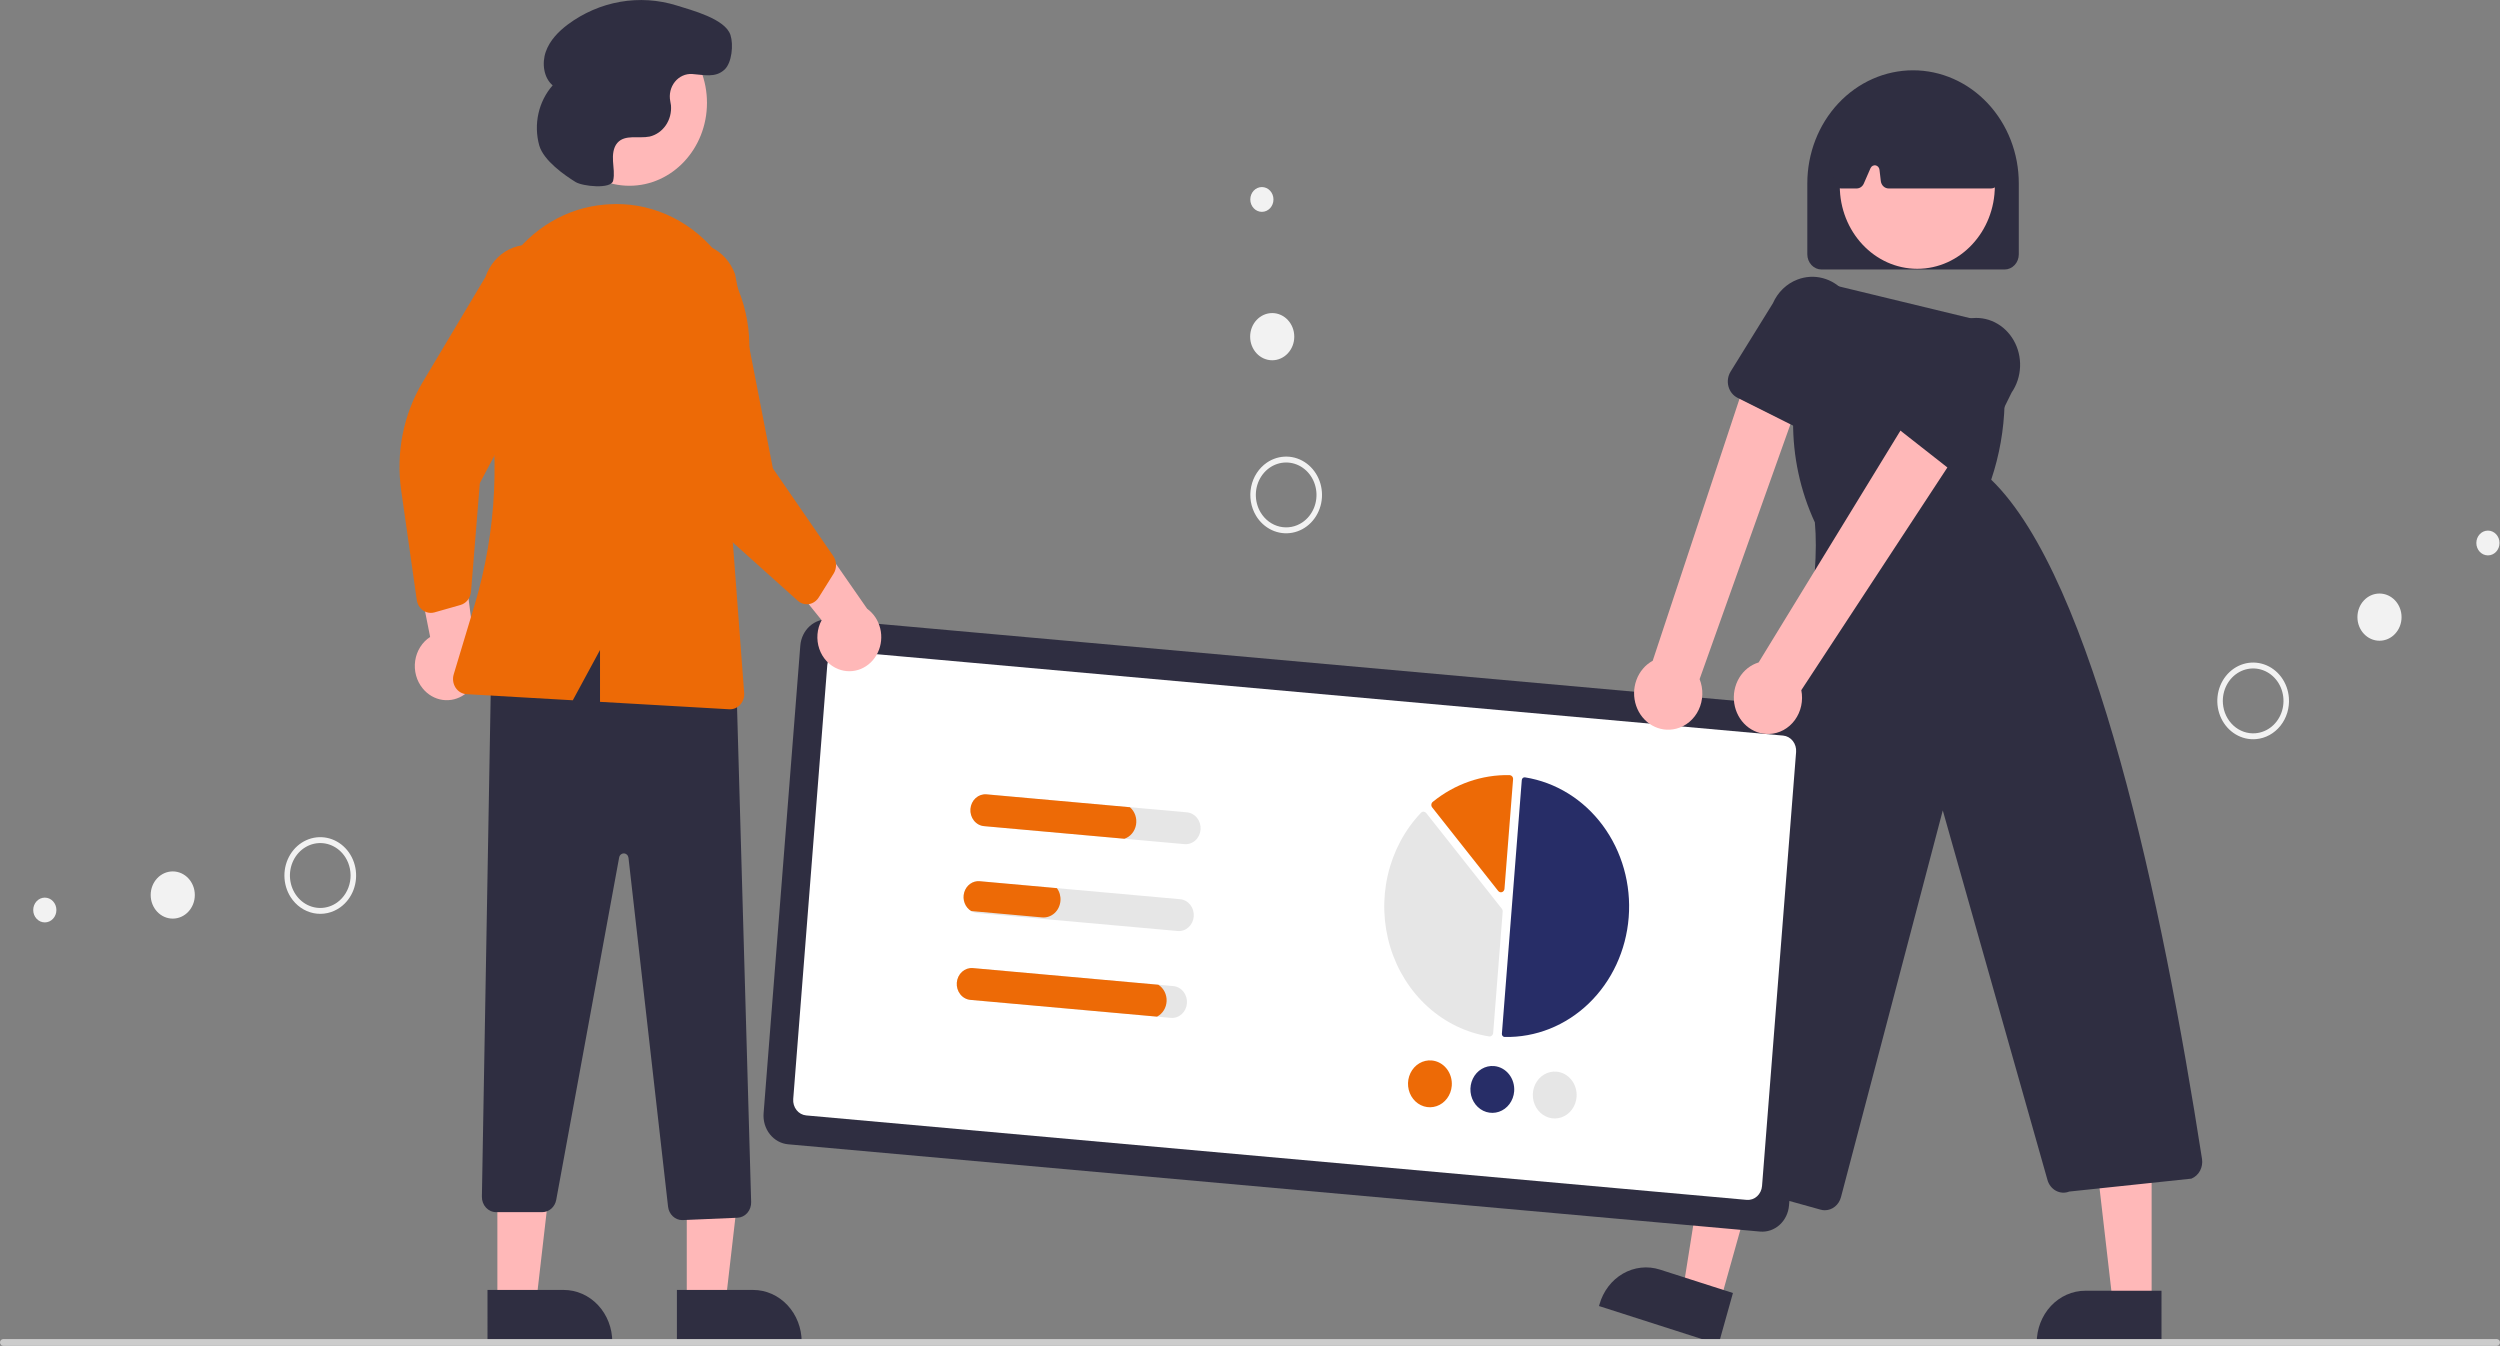<svg width="626" height="337" viewBox="0 0 626 337" fill="none" xmlns="http://www.w3.org/2000/svg">
<rect x="0" y="0" width="626" height="337" fill="#808080" stroke="none"/>
<g clip-path="url(#clip0_760_256)">
<path d="M501.951 67.482H456.108C455.165 67.481 454.261 67.079 453.594 66.366C452.927 65.653 452.552 64.686 452.551 63.677V45.924C452.551 38.413 455.34 31.209 460.306 25.898C465.272 20.587 472.007 17.603 479.029 17.603C486.052 17.603 492.787 20.587 497.752 25.898C502.718 31.209 505.508 38.413 505.508 45.924V63.677C505.507 64.686 505.132 65.653 504.465 66.366C503.798 67.079 502.894 67.481 501.951 67.482Z" fill="#2F2E41"/>
<path d="M430.653 326.251L421.371 323.273L427.69 283.565L441.389 287.958L430.653 326.251Z" fill="#FFB8B8"/>
<path d="M430.321 336.634L400.393 327.034L400.506 326.63C400.965 324.993 401.72 323.47 402.729 322.146C403.739 320.822 404.982 319.723 406.388 318.913C407.794 318.103 409.335 317.597 410.924 317.424C412.513 317.252 414.118 317.415 415.648 317.906L433.928 323.769L430.321 336.634Z" fill="#2F2E41"/>
<path d="M538.768 326.587H529.077L524.468 286.609L538.769 286.61L538.768 326.587Z" fill="#FFB8B8"/>
<path d="M541.239 336.634L509.994 336.632V336.21C509.994 334.502 510.309 332.81 510.92 331.232C511.531 329.654 512.427 328.22 513.556 327.012C514.685 325.804 516.026 324.846 517.502 324.192C518.977 323.539 520.559 323.202 522.156 323.202L541.24 323.203L541.239 336.634Z" fill="#2F2E41"/>
<path d="M480.094 67.307C490.815 67.307 499.507 58.011 499.507 46.543C499.507 35.075 490.815 25.779 480.094 25.779C469.372 25.779 460.681 35.075 460.681 46.543C460.681 58.011 469.372 67.307 480.094 67.307Z" fill="#FFB8B8"/>
<path d="M456.939 303.046C456.589 303.046 456.241 302.999 455.902 302.905L416.999 292.086C416.433 291.928 415.905 291.646 415.448 291.256C414.991 290.867 414.616 290.379 414.346 289.825C414.076 289.271 413.918 288.662 413.882 288.038C413.846 287.415 413.932 286.79 414.136 286.204C437.722 218.351 457.036 159.822 454.447 130.822C450.788 122.94 448.919 114.247 448.994 105.448L449.27 76.129C449.278 75.272 449.466 74.427 449.819 73.658C450.171 72.888 450.681 72.213 451.309 71.681C451.938 71.15 452.67 70.776 453.451 70.586C454.233 70.397 455.044 70.397 455.826 70.586L499.35 81.126L499.597 82.004C503.074 94.496 502.724 107.85 498.599 120.114C524.257 144.89 541.462 226.23 551.385 290.209C551.539 291.221 551.364 292.259 550.89 293.151C550.416 294.042 549.67 294.733 548.778 295.108L548.655 295.14L518.139 298.366C517.605 298.578 517.036 298.671 516.467 298.639C515.898 298.607 515.341 298.45 514.83 298.179C514.32 297.908 513.866 297.528 513.498 297.063C513.13 296.597 512.855 296.056 512.69 295.473L486.471 202.929L460.973 299.792C460.721 300.729 460.192 301.552 459.464 302.139C458.737 302.726 457.851 303.045 456.939 303.046Z" fill="#2F2E41"/>
<path d="M498.546 47.192H472.916C472.434 47.191 471.97 47.003 471.609 46.662C471.248 46.321 471.015 45.851 470.955 45.34L470.623 42.501C470.591 42.228 470.477 41.973 470.298 41.776C470.119 41.578 469.885 41.448 469.631 41.405C469.377 41.363 469.117 41.409 468.89 41.539C468.663 41.668 468.481 41.873 468.372 42.122L466.692 45.973C466.532 46.336 466.279 46.644 465.962 46.86C465.645 47.076 465.277 47.191 464.902 47.192H461.008C460.733 47.192 460.461 47.13 460.209 47.011C459.957 46.892 459.731 46.718 459.546 46.5C459.361 46.282 459.22 46.025 459.133 45.746C459.046 45.466 459.015 45.17 459.041 44.877L460.576 27.727C460.609 27.36 460.731 27.009 460.928 26.707C461.126 26.405 461.394 26.163 461.706 26.006C473.443 20.145 485.346 20.152 497.084 26.028C497.382 26.177 497.64 26.404 497.835 26.688C498.03 26.971 498.157 27.302 498.202 27.65L500.502 44.778C500.542 45.078 500.522 45.383 500.442 45.674C500.362 45.965 500.225 46.234 500.039 46.463C499.854 46.692 499.624 46.875 499.367 47.001C499.109 47.127 498.829 47.192 498.546 47.192Z" fill="#2F2E41"/>
<path d="M440.716 308.384L197.337 286.531C195.563 286.369 193.92 285.461 192.77 284.006C191.621 282.551 191.058 280.667 191.205 278.769L200.396 161.669C200.547 159.771 201.395 158.014 202.756 156.784C204.116 155.555 205.877 154.952 207.653 155.11L451.031 176.963C452.806 177.125 454.448 178.032 455.598 179.488C456.748 180.943 457.311 182.826 457.164 184.725L447.973 301.825C447.822 303.723 446.973 305.48 445.613 306.709C444.252 307.939 442.491 308.542 440.716 308.384Z" fill="#2F2E41"/>
<path d="M437.373 300.449L201.87 279.302C200.931 279.217 200.061 278.736 199.452 277.966C198.844 277.195 198.546 276.198 198.623 275.193L207.153 166.518C207.233 165.513 207.683 164.583 208.403 163.932C209.123 163.281 210.055 162.962 210.995 163.045L446.498 184.191C447.437 184.277 448.307 184.758 448.915 185.528C449.524 186.298 449.822 187.295 449.744 188.301L441.215 296.976C441.135 297.981 440.685 298.911 439.965 299.562C439.245 300.213 438.312 300.532 437.373 300.449Z" fill="white"/>
<path d="M376.71 259.653C376.726 259.654 376.741 259.655 376.756 259.655C384.523 259.824 392.058 256.822 397.83 251.26C403.601 245.697 407.175 237.993 407.825 229.713C408.475 221.433 406.152 213.199 401.328 206.685C396.505 200.172 389.543 195.868 381.858 194.649C381.763 194.634 381.666 194.639 381.573 194.666C381.481 194.692 381.394 194.739 381.319 194.803C381.244 194.866 381.182 194.945 381.137 195.035C381.092 195.124 381.065 195.223 381.057 195.325L376.072 258.846C376.057 259.044 376.115 259.239 376.235 259.391C376.355 259.542 376.526 259.636 376.71 259.653Z" fill="#272D67"/>
<path d="M356.515 203.247C356.752 203.269 356.972 203.39 357.126 203.584L376.067 227.556C376.143 227.652 376.201 227.763 376.236 227.883C376.272 228.003 376.286 228.129 376.275 228.255L373.89 258.65C373.88 258.781 373.845 258.908 373.787 259.023C373.729 259.138 373.65 259.24 373.554 259.32C373.457 259.402 373.346 259.462 373.227 259.496C373.108 259.53 372.983 259.538 372.861 259.519C367.203 258.621 361.891 256.054 357.522 252.105C353.153 248.156 349.9 242.982 348.129 237.164C346.358 231.347 346.138 225.116 347.495 219.172C348.853 213.229 351.733 207.808 355.812 203.519C355.9 203.426 356.005 203.354 356.12 203.307C356.236 203.26 356.359 203.239 356.482 203.245L356.515 203.247Z" fill="#E6E6E6"/>
<path d="M378.053 194.092C378.282 194.113 378.494 194.226 378.647 194.407C378.73 194.504 378.793 194.619 378.832 194.743C378.871 194.867 378.885 194.998 378.875 195.129L376.722 222.553C376.707 222.742 376.64 222.922 376.53 223.07C376.42 223.219 376.271 223.328 376.102 223.386C375.933 223.444 375.752 223.446 375.582 223.394C375.412 223.342 375.26 223.236 375.145 223.092L358.617 202.173C358.538 202.073 358.48 201.958 358.444 201.833C358.409 201.709 358.397 201.578 358.411 201.449C358.424 201.319 358.462 201.194 358.522 201.081C358.582 200.967 358.662 200.868 358.759 200.79C364.285 196.304 371.063 193.943 377.998 194.089C378.016 194.089 378.035 194.091 378.053 194.092Z" fill="#ED6A06"/>
<path d="M363.522 271.88C363.431 273.037 363.021 274.139 362.345 275.047C361.669 275.955 360.756 276.628 359.721 276.981C358.687 277.334 357.579 277.351 356.536 277.03C355.492 276.709 354.562 276.065 353.861 275.178C353.16 274.291 352.721 273.202 352.599 272.048C352.477 270.895 352.678 269.728 353.176 268.697C353.674 267.665 354.446 266.814 355.396 266.252C356.346 265.69 357.43 265.442 358.512 265.539C359.962 265.671 361.303 266.413 362.243 267.602C363.182 268.79 363.642 270.329 363.522 271.88Z" fill="#ED6A06"/>
<path d="M379.148 273.283C379.057 274.44 378.647 275.542 377.971 276.45C377.295 277.358 376.382 278.031 375.347 278.384C374.313 278.737 373.205 278.754 372.161 278.434C371.118 278.113 370.188 277.468 369.487 276.581C368.786 275.694 368.347 274.605 368.225 273.452C368.103 272.298 368.304 271.132 368.802 270.1C369.3 269.068 370.072 268.217 371.022 267.655C371.972 267.093 373.056 266.845 374.138 266.942C375.588 267.074 376.929 267.816 377.869 269.005C378.808 270.194 379.268 271.732 379.148 273.283Z" fill="#272D67"/>
<path d="M394.774 274.686C394.683 275.843 394.273 276.945 393.597 277.853C392.921 278.761 392.008 279.434 390.973 279.787C389.939 280.14 388.831 280.157 387.787 279.836C386.744 279.516 385.813 278.871 385.113 277.984C384.412 277.097 383.973 276.008 383.851 274.855C383.729 273.701 383.93 272.535 384.428 271.503C384.925 270.471 385.698 269.62 386.648 269.058C387.598 268.496 388.682 268.248 389.764 268.345C391.214 268.477 392.555 269.219 393.495 270.408C394.434 271.596 394.894 273.135 394.774 274.686Z" fill="#E6E6E6"/>
<path d="M297.213 203.411L247.032 198.905C246.544 198.861 246.052 198.921 245.585 199.08C245.117 199.24 244.684 199.496 244.309 199.835C243.935 200.174 243.626 200.588 243.401 201.054C243.176 201.52 243.039 202.029 242.998 202.552C242.957 203.074 243.013 203.601 243.162 204.1C243.311 204.6 243.551 205.064 243.868 205.464C244.184 205.865 244.571 206.195 245.007 206.436C245.443 206.676 245.919 206.823 246.408 206.866L296.588 211.372C297.575 211.461 298.554 211.126 299.311 210.443C300.067 209.759 300.539 208.782 300.622 207.726C300.705 206.67 300.392 205.622 299.753 204.813C299.113 204.004 298.2 203.5 297.213 203.411Z" fill="#E6E6E6"/>
<path d="M295.505 225.163L245.325 220.657C244.473 220.579 243.622 220.816 242.914 221.328C242.206 221.841 241.684 222.598 241.435 223.472C241.186 224.347 241.226 225.286 241.547 226.134C241.868 226.981 242.451 227.685 243.199 228.127C243.661 228.404 244.172 228.572 244.7 228.618L294.88 233.124C295.368 233.168 295.86 233.109 296.328 232.949C296.795 232.79 297.228 232.533 297.603 232.195C297.977 231.856 298.286 231.442 298.511 230.976C298.736 230.509 298.873 230.001 298.914 229.478C298.955 228.955 298.899 228.429 298.75 227.929C298.601 227.429 298.361 226.966 298.045 226.565C297.728 226.165 297.341 225.835 296.905 225.594C296.469 225.353 295.993 225.207 295.505 225.163Z" fill="#E6E6E6"/>
<path d="M293.798 246.915L243.617 242.409C243.129 242.365 242.637 242.425 242.169 242.584C241.702 242.744 241.269 243 240.894 243.339C240.52 243.677 240.211 244.092 239.986 244.558C239.761 245.024 239.624 245.533 239.583 246.056C239.542 246.578 239.598 247.105 239.747 247.604C239.896 248.104 240.136 248.568 240.453 248.968C240.769 249.369 241.156 249.699 241.592 249.939C242.028 250.18 242.504 250.327 242.993 250.37L293.173 254.876C293.661 254.92 294.153 254.861 294.621 254.701C295.088 254.542 295.521 254.285 295.896 253.947C296.27 253.608 296.579 253.194 296.804 252.728C297.029 252.261 297.166 251.753 297.207 251.23C297.248 250.707 297.192 250.181 297.043 249.681C296.894 249.181 296.654 248.718 296.338 248.317C296.021 247.917 295.634 247.587 295.198 247.346C294.762 247.105 294.286 246.959 293.798 246.915Z" fill="#E6E6E6"/>
<path d="M282.932 202.129L247.032 198.905C246.544 198.861 246.052 198.921 245.584 199.08C245.117 199.24 244.684 199.496 244.309 199.835C243.935 200.174 243.626 200.588 243.401 201.054C243.176 201.52 243.039 202.029 242.998 202.552C242.957 203.074 243.013 203.601 243.162 204.1C243.311 204.6 243.551 205.064 243.868 205.464C244.184 205.865 244.571 206.195 245.007 206.436C245.443 206.676 245.919 206.823 246.408 206.866L281.56 210.023C282.295 209.775 282.954 209.318 283.465 208.7C283.977 208.083 284.321 207.328 284.462 206.517C284.604 205.706 284.536 204.869 284.266 204.096C283.997 203.323 283.536 202.643 282.932 202.129Z" fill="#ED6A06"/>
<path d="M264.645 222.392L245.325 220.657C244.473 220.579 243.622 220.816 242.914 221.328C242.206 221.841 241.684 222.598 241.435 223.472C241.186 224.347 241.226 225.286 241.547 226.134C241.868 226.981 242.451 227.685 243.199 228.127L260.945 229.721C262.068 229.821 263.184 229.44 264.045 228.662C264.906 227.883 265.443 226.771 265.538 225.569C265.634 224.427 265.314 223.289 264.645 222.392Z" fill="#ED6A06"/>
<path d="M290.048 246.578L243.617 242.409C243.129 242.365 242.637 242.425 242.169 242.584C241.702 242.744 241.269 243 240.894 243.339C240.52 243.677 240.211 244.092 239.986 244.558C239.761 245.024 239.624 245.533 239.583 246.056C239.542 246.578 239.598 247.105 239.747 247.604C239.896 248.104 240.136 248.568 240.453 248.968C240.769 249.369 241.156 249.699 241.592 249.939C242.028 250.18 242.504 250.327 242.993 250.37L289.723 254.566C290.413 254.21 291.001 253.66 291.423 252.975C291.845 252.29 292.085 251.496 292.119 250.677C292.152 249.857 291.977 249.043 291.613 248.322C291.248 247.6 290.707 246.998 290.048 246.578Z" fill="#ED6A06"/>
<path d="M419.697 182.474C420.906 182.174 422.039 181.593 423.016 180.774C423.993 179.955 424.79 178.916 425.351 177.732C425.912 176.548 426.223 175.246 426.263 173.919C426.303 172.592 426.07 171.272 425.581 170.051L452.946 93.267L438.977 89.587L413.839 165.456C411.976 166.47 410.526 168.18 409.764 170.261C409.001 172.342 408.978 174.65 409.701 176.748C410.423 178.846 411.839 180.587 413.682 181.643C415.524 182.698 417.664 182.994 419.697 182.474Z" fill="#FFB8B8"/>
<path d="M454.26 108.746C453.645 108.746 453.037 108.601 452.479 108.322L435.063 99.603C434.516 99.329 434.031 98.932 433.64 98.44C433.25 97.947 432.963 97.37 432.799 96.748C432.636 96.126 432.6 95.474 432.693 94.836C432.787 94.197 433.008 93.588 433.341 93.049L443.925 75.953C444.53 74.576 445.385 73.34 446.44 72.319C447.495 71.298 448.729 70.512 450.071 70.005C452.111 69.216 454.324 69.092 456.43 69.648C458.537 70.203 460.441 71.415 461.904 73.128C463.367 74.841 464.322 76.98 464.648 79.274C464.975 81.568 464.658 83.914 463.738 86.015L458.286 105.54C458.027 106.466 457.495 107.279 456.77 107.856C456.045 108.434 455.165 108.746 454.26 108.746Z" fill="#2F2E41"/>
<path d="M443.023 183.784C444.264 183.74 445.48 183.405 446.587 182.804C447.694 182.203 448.664 181.35 449.429 180.304C450.194 179.258 450.736 178.046 451.015 176.752C451.295 175.459 451.306 174.115 451.047 172.817L495.465 105.102L482.191 97.494L440.361 165.874C438.35 166.483 436.617 167.859 435.492 169.743C434.366 171.626 433.926 173.886 434.254 176.094C434.583 178.301 435.657 180.304 437.273 181.721C438.889 183.138 440.935 183.872 443.023 183.784Z" fill="#FFB8B8"/>
<path d="M491.108 118.706C490.214 118.706 489.343 118.401 488.623 117.835L473.118 105.67C472.631 105.288 472.227 104.799 471.933 104.234C471.639 103.67 471.462 103.045 471.414 102.401C471.367 101.757 471.449 101.11 471.657 100.503C471.864 99.897 472.191 99.345 472.616 98.886L486.098 84.308C486.941 83.082 488.003 82.047 489.224 81.264C490.444 80.481 491.797 79.965 493.206 79.747C495.35 79.396 497.544 79.732 499.509 80.714C501.475 81.696 503.124 83.279 504.248 85.264C505.373 87.248 505.922 89.544 505.826 91.862C505.731 94.18 504.995 96.416 503.712 98.287L494.825 116.31C494.467 117.033 493.933 117.638 493.278 118.061C492.623 118.483 491.872 118.706 491.108 118.706Z" fill="#2F2E41"/>
<path d="M209.906 167.544C208.814 167.121 207.822 166.446 207 165.568C206.177 164.69 205.545 163.629 205.147 162.462C204.75 161.294 204.596 160.047 204.698 158.809C204.799 157.571 205.154 156.372 205.735 155.296L187.272 132.433L201.827 130.407L217.129 152.428C218.754 153.594 219.922 155.356 220.414 157.381C220.905 159.406 220.685 161.554 219.795 163.418C218.905 165.281 217.406 166.73 215.584 167.491C213.761 168.251 211.741 168.27 209.906 167.544Z" fill="#FFB8B8"/>
<path d="M105.838 172.376C105.072 171.441 104.507 170.338 104.183 169.145C103.858 167.952 103.782 166.697 103.96 165.468C104.138 164.24 104.566 163.069 105.213 162.037C105.86 161.004 106.711 160.136 107.706 159.494L101.837 129.943L115.502 135.674L118.98 162.857C119.878 164.716 120.108 166.863 119.625 168.89C119.143 170.918 117.982 172.686 116.362 173.86C114.742 175.033 112.776 175.53 110.836 175.256C108.897 174.983 107.119 173.958 105.838 172.376Z" fill="#FFB8B8"/>
<path d="M171.967 326.385L181.658 326.385L186.267 286.407L171.966 286.408L171.967 326.385Z" fill="#FFB8B8"/>
<path d="M169.495 323.001L188.578 323.001H188.579C190.176 323.001 191.758 323.337 193.233 323.991C194.709 324.644 196.049 325.602 197.179 326.81C198.308 328.018 199.204 329.452 199.815 331.03C200.426 332.609 200.741 334.3 200.741 336.008V336.431L169.496 336.432L169.495 323.001Z" fill="#2F2E41"/>
<path d="M124.544 326.385L134.234 326.385L138.844 286.407L124.542 286.408L124.544 326.385Z" fill="#FFB8B8"/>
<path d="M122.071 323.001L141.155 323.001H141.155C142.753 323.001 144.334 323.337 145.809 323.991C147.285 324.644 148.626 325.602 149.755 326.81C150.884 328.018 151.78 329.452 152.391 331.03C153.002 332.609 153.317 334.3 153.317 336.008V336.431L122.072 336.432L122.071 323.001Z" fill="#2F2E41"/>
<path d="M170.817 305.513C169.949 305.509 169.112 305.167 168.462 304.551C167.813 303.936 167.394 303.089 167.285 302.168L157.375 214.811C157.341 214.512 157.208 214.235 157.001 214.03C156.793 213.826 156.524 213.707 156.242 213.696C155.96 213.685 155.683 213.782 155.462 213.969C155.24 214.157 155.089 214.423 155.035 214.719L139.278 300.451C139.118 301.315 138.682 302.094 138.046 302.653C137.41 303.213 136.612 303.52 135.788 303.521H124.221C123.748 303.522 123.28 303.421 122.844 303.225C122.408 303.029 122.013 302.743 121.682 302.382C121.351 302.021 121.09 301.593 120.916 301.123C120.741 300.653 120.656 300.151 120.665 299.645L122.98 167.591L123.168 167.47C140.042 156.724 159.93 156.021 183.971 165.323L184.223 165.42L188.088 301.006C188.114 302.007 187.77 302.979 187.132 303.712C186.493 304.445 185.611 304.88 184.675 304.923L170.958 305.51C170.911 305.512 170.864 305.513 170.817 305.513Z" fill="#2F2E41"/>
<path d="M157.613 46.516C168.335 46.516 177.026 37.22 177.026 25.752C177.026 14.284 168.335 4.988 157.613 4.988C146.892 4.988 138.2 14.284 138.2 25.752C138.2 37.22 146.892 46.516 157.613 46.516Z" fill="#FFB8B8"/>
<path d="M202.544 151.268C202.049 151.343 201.545 151.306 201.065 151.159C200.584 151.013 200.138 150.759 199.755 150.416L179.849 132.549C173.042 126.441 168.541 117.896 167.183 108.505L162.706 77.562C162.158 76.061 161.891 74.46 161.922 72.85C161.953 71.24 162.28 69.652 162.886 68.177C163.491 66.702 164.362 65.369 165.449 64.254C166.536 63.14 167.817 62.265 169.221 61.681C170.624 61.096 172.121 60.814 173.626 60.849C175.132 60.883 176.616 61.236 177.994 61.884C179.373 62.533 180.618 63.466 181.659 64.63C182.699 65.794 183.516 67.166 184.06 68.668L193.534 117.288L208.656 139.241C209.088 139.872 209.329 140.629 209.346 141.411C209.363 142.192 209.155 142.961 208.75 143.612L204.999 149.615C204.596 150.259 204.02 150.756 203.346 151.041C203.088 151.15 202.819 151.226 202.544 151.268Z" fill="#ED6A06"/>
<path d="M105.924 152.847C105.507 152.554 105.151 152.17 104.881 151.72C104.611 151.27 104.433 150.765 104.357 150.237L100.452 122.757C99.116 113.362 101.016 103.768 105.798 95.758L121.552 69.367C122.067 67.854 122.856 66.464 123.874 65.277C124.892 64.09 126.119 63.129 127.484 62.45C128.849 61.77 130.326 61.385 131.831 61.316C133.335 61.248 134.838 61.497 136.252 62.05C137.667 62.603 138.965 63.449 140.074 64.539C141.182 65.629 142.079 66.943 142.713 68.404C143.346 69.865 143.704 71.445 143.767 73.055C143.829 74.664 143.594 76.27 143.075 77.783L120.152 120.974L117.942 148.139C117.877 148.918 117.59 149.656 117.119 150.255C116.649 150.854 116.018 151.283 115.312 151.486L108.788 153.342C108.088 153.54 107.349 153.506 106.667 153.244C106.406 153.143 106.157 153.01 105.924 152.847Z" fill="#ED6A06"/>
<path d="M178.847 62.626C175.512 58.715 171.399 55.655 166.811 53.671C162.223 51.687 157.278 50.83 152.339 51.163C152.014 51.184 151.691 51.209 151.369 51.236C146.688 51.632 142.139 53.092 138.028 55.519C133.917 57.946 130.338 61.283 127.53 65.309C124.675 69.39 122.668 74.077 121.642 79.055C120.616 84.033 120.596 89.188 121.582 94.175C125.347 113.234 124.394 133.013 118.819 151.558L113.611 168.854C113.444 169.408 113.398 169.996 113.477 170.572C113.556 171.148 113.758 171.697 114.066 172.177C114.375 172.656 114.782 173.054 115.257 173.338C115.732 173.623 116.262 173.787 116.806 173.818L143.43 175.349L150.244 162.761V175.741L182.604 177.602C182.668 177.606 182.732 177.607 182.796 177.607C183.287 177.607 183.773 177.498 184.222 177.288C184.672 177.077 185.076 176.769 185.409 176.382C185.742 175.996 185.997 175.541 186.157 175.044C186.317 174.548 186.379 174.021 186.34 173.498L182.682 124.987L187.27 92.039C188.013 86.775 187.641 81.399 186.184 76.309C184.726 71.218 182.218 66.543 178.847 62.626Z" fill="#ED6A06"/>
<path d="M144.12 45.574C145.918 46.681 153.022 47.414 153.528 45.263L153.539 45.216C153.892 43.64 153.599 41.994 153.498 40.377C153.397 38.761 153.545 36.985 154.574 35.796C156.493 33.58 159.908 34.755 162.683 34.194C164.308 33.806 165.745 32.798 166.726 31.358C167.707 29.918 168.163 28.146 168.01 26.372C167.97 26.036 167.908 25.699 167.839 25.363C167.665 24.511 167.679 23.628 167.878 22.782C168.077 21.937 168.457 21.153 168.988 20.491C169.518 19.829 170.185 19.307 170.936 18.967C171.686 18.627 172.5 18.478 173.314 18.531C176.118 18.703 179.145 19.611 181.466 17.39C183.26 15.672 183.698 11.199 182.909 8.765C181.585 4.675 173.098 2.534 169.392 1.357C164.809 -0.06 159.989 -0.366 155.281 0.46C150.574 1.286 146.098 3.224 142.178 6.133C139.838 7.897 137.652 10.114 136.654 12.985C135.657 15.856 136.138 19.478 138.387 21.374C136.644 23.348 135.416 25.778 134.827 28.42C134.238 31.062 134.308 33.824 135.031 36.427C136.142 40.257 141.445 43.928 144.12 45.574Z" fill="#2F2E41"/>
<path d="M625.21 337H0.79C0.581 337 0.38 336.911 0.232 336.752C0.083 336.594 0 336.379 0 336.155C0 335.93 0.083 335.715 0.232 335.557C0.38 335.398 0.581 335.309 0.79 335.309H625.21C625.419 335.309 625.62 335.398 625.768 335.557C625.917 335.715 626 335.93 626 336.155C626 336.379 625.917 336.594 625.768 336.752C625.62 336.911 625.419 337 625.21 337Z" fill="#CCCCCC"/>
<path d="M564.912 185.076C563.142 185.229 561.37 184.817 559.819 183.892C558.268 182.967 557.009 181.571 556.2 179.88C555.391 178.19 555.069 176.281 555.274 174.395C555.48 172.508 556.203 170.729 557.354 169.283C558.505 167.837 560.03 166.788 561.738 166.269C563.446 165.75 565.26 165.785 566.949 166.368C568.639 166.952 570.129 168.058 571.231 169.547C572.332 171.036 572.997 172.842 573.139 174.735C573.33 177.273 572.571 179.788 571.028 181.728C569.485 183.667 567.285 184.872 564.912 185.076ZM564.801 183.604C566.298 183.475 567.727 182.874 568.905 181.877C570.083 180.88 570.958 179.531 571.42 178.002C571.881 176.473 571.909 174.832 571.498 173.286C571.088 171.74 570.258 170.359 569.114 169.318C567.969 168.276 566.562 167.621 565.07 167.435C563.578 167.25 562.067 167.541 560.73 168.273C559.393 169.005 558.288 170.145 557.557 171.549C556.825 172.952 556.499 174.556 556.62 176.158C556.7 177.221 556.975 178.258 557.429 179.207C557.884 180.157 558.509 181.002 559.268 181.693C560.028 182.385 560.908 182.909 561.857 183.237C562.806 183.565 563.807 183.69 564.801 183.604Z" fill="#F2F2F2"/>
<path d="M595.824 160.439C598.875 160.439 601.349 157.793 601.349 154.53C601.349 151.267 598.875 148.621 595.824 148.621C592.773 148.621 590.3 151.267 590.3 154.53C590.3 157.793 592.773 160.439 595.824 160.439Z" fill="#F2F2F2"/>
<path d="M622.978 139.07C624.581 139.07 625.88 137.68 625.88 135.966C625.88 134.252 624.581 132.862 622.978 132.862C621.375 132.862 620.076 134.252 620.076 135.966C620.076 137.68 621.375 139.07 622.978 139.07Z" fill="#F2F2F2"/>
<path d="M317.221 115.843C318.717 114.821 320.464 114.296 322.239 114.334C324.014 114.373 325.738 114.974 327.194 116.061C328.65 117.148 329.772 118.673 330.418 120.442C331.063 122.211 331.204 124.145 330.823 125.999C330.441 127.854 329.553 129.546 328.272 130.861C326.992 132.176 325.375 133.055 323.627 133.388C321.879 133.72 320.078 133.491 318.452 132.728C316.825 131.966 315.447 130.705 314.491 129.105C313.212 126.958 312.78 124.356 313.292 121.87C313.804 119.384 315.217 117.217 317.221 115.843ZM326.146 130.78C327.412 129.915 328.409 128.668 329.013 127.196C329.616 125.724 329.797 124.094 329.534 122.512C329.271 120.93 328.576 119.467 327.535 118.308C326.495 117.149 325.156 116.345 323.689 116C322.222 115.654 320.692 115.782 319.292 116.366C317.893 116.951 316.687 117.966 315.827 119.284C314.967 120.601 314.492 122.162 314.461 123.768C314.43 125.375 314.846 126.955 315.655 128.309C316.741 130.123 318.456 131.402 320.423 131.865C322.389 132.328 324.448 131.938 326.146 130.78Z" fill="#F2F2F2"/>
<path d="M318.561 90.211C321.612 90.211 324.085 87.565 324.085 84.302C324.085 81.038 321.612 78.393 318.561 78.393C315.509 78.393 313.036 81.038 313.036 84.302C313.036 87.565 315.509 90.211 318.561 90.211Z" fill="#F2F2F2"/>
<path d="M315.975 53.047C317.578 53.047 318.877 51.657 318.877 49.943C318.877 48.229 317.578 46.839 315.975 46.839C314.372 46.839 313.073 48.229 313.073 49.943C313.073 51.657 314.372 53.047 315.975 53.047Z" fill="#F2F2F2"/>
<path d="M72.772 224.63C71.773 223.06 71.232 221.209 71.217 219.31C71.202 217.411 71.714 215.55 72.688 213.962C73.661 212.374 75.054 211.13 76.688 210.389C78.323 209.647 80.126 209.44 81.87 209.795C83.615 210.15 85.221 211.05 86.487 212.381C87.754 213.712 88.622 215.415 88.983 217.275C89.345 219.134 89.182 221.066 88.517 222.827C87.851 224.588 86.713 226.098 85.245 227.166C83.275 228.596 80.856 229.132 78.518 228.657C76.18 228.181 74.114 226.733 72.772 224.63ZM86.474 214.657C85.628 213.329 84.434 212.298 83.041 211.696C81.648 211.093 80.12 210.946 78.649 211.273C77.178 211.6 75.831 212.386 74.777 213.532C73.724 214.678 73.012 216.132 72.731 217.711C72.451 219.29 72.614 220.922 73.201 222.401C73.788 223.88 74.772 225.14 76.028 226.022C77.284 226.903 78.756 227.366 80.258 227.352C81.761 227.339 83.226 226.849 84.468 225.945C86.131 224.731 87.277 222.861 87.653 220.745C88.029 218.628 87.605 216.439 86.474 214.657Z" fill="#F2F2F2"/>
<path d="M43.257 230.02C46.308 230.02 48.781 227.374 48.781 224.111C48.781 220.848 46.308 218.202 43.257 218.202C40.206 218.202 37.732 220.848 37.732 224.111C37.732 227.374 40.206 230.02 43.257 230.02Z" fill="#F2F2F2"/>
<path d="M11.221 230.972C12.824 230.972 14.123 229.582 14.123 227.868C14.123 226.154 12.824 224.764 11.221 224.764C9.619 224.764 8.319 226.154 8.319 227.868C8.319 229.582 9.619 230.972 11.221 230.972Z" fill="#F2F2F2"/>
</g>
<defs>
<clipPath id="clip0_760_256">
<rect width="626" height="337" fill="white"/>
</clipPath>
</defs>
</svg>
